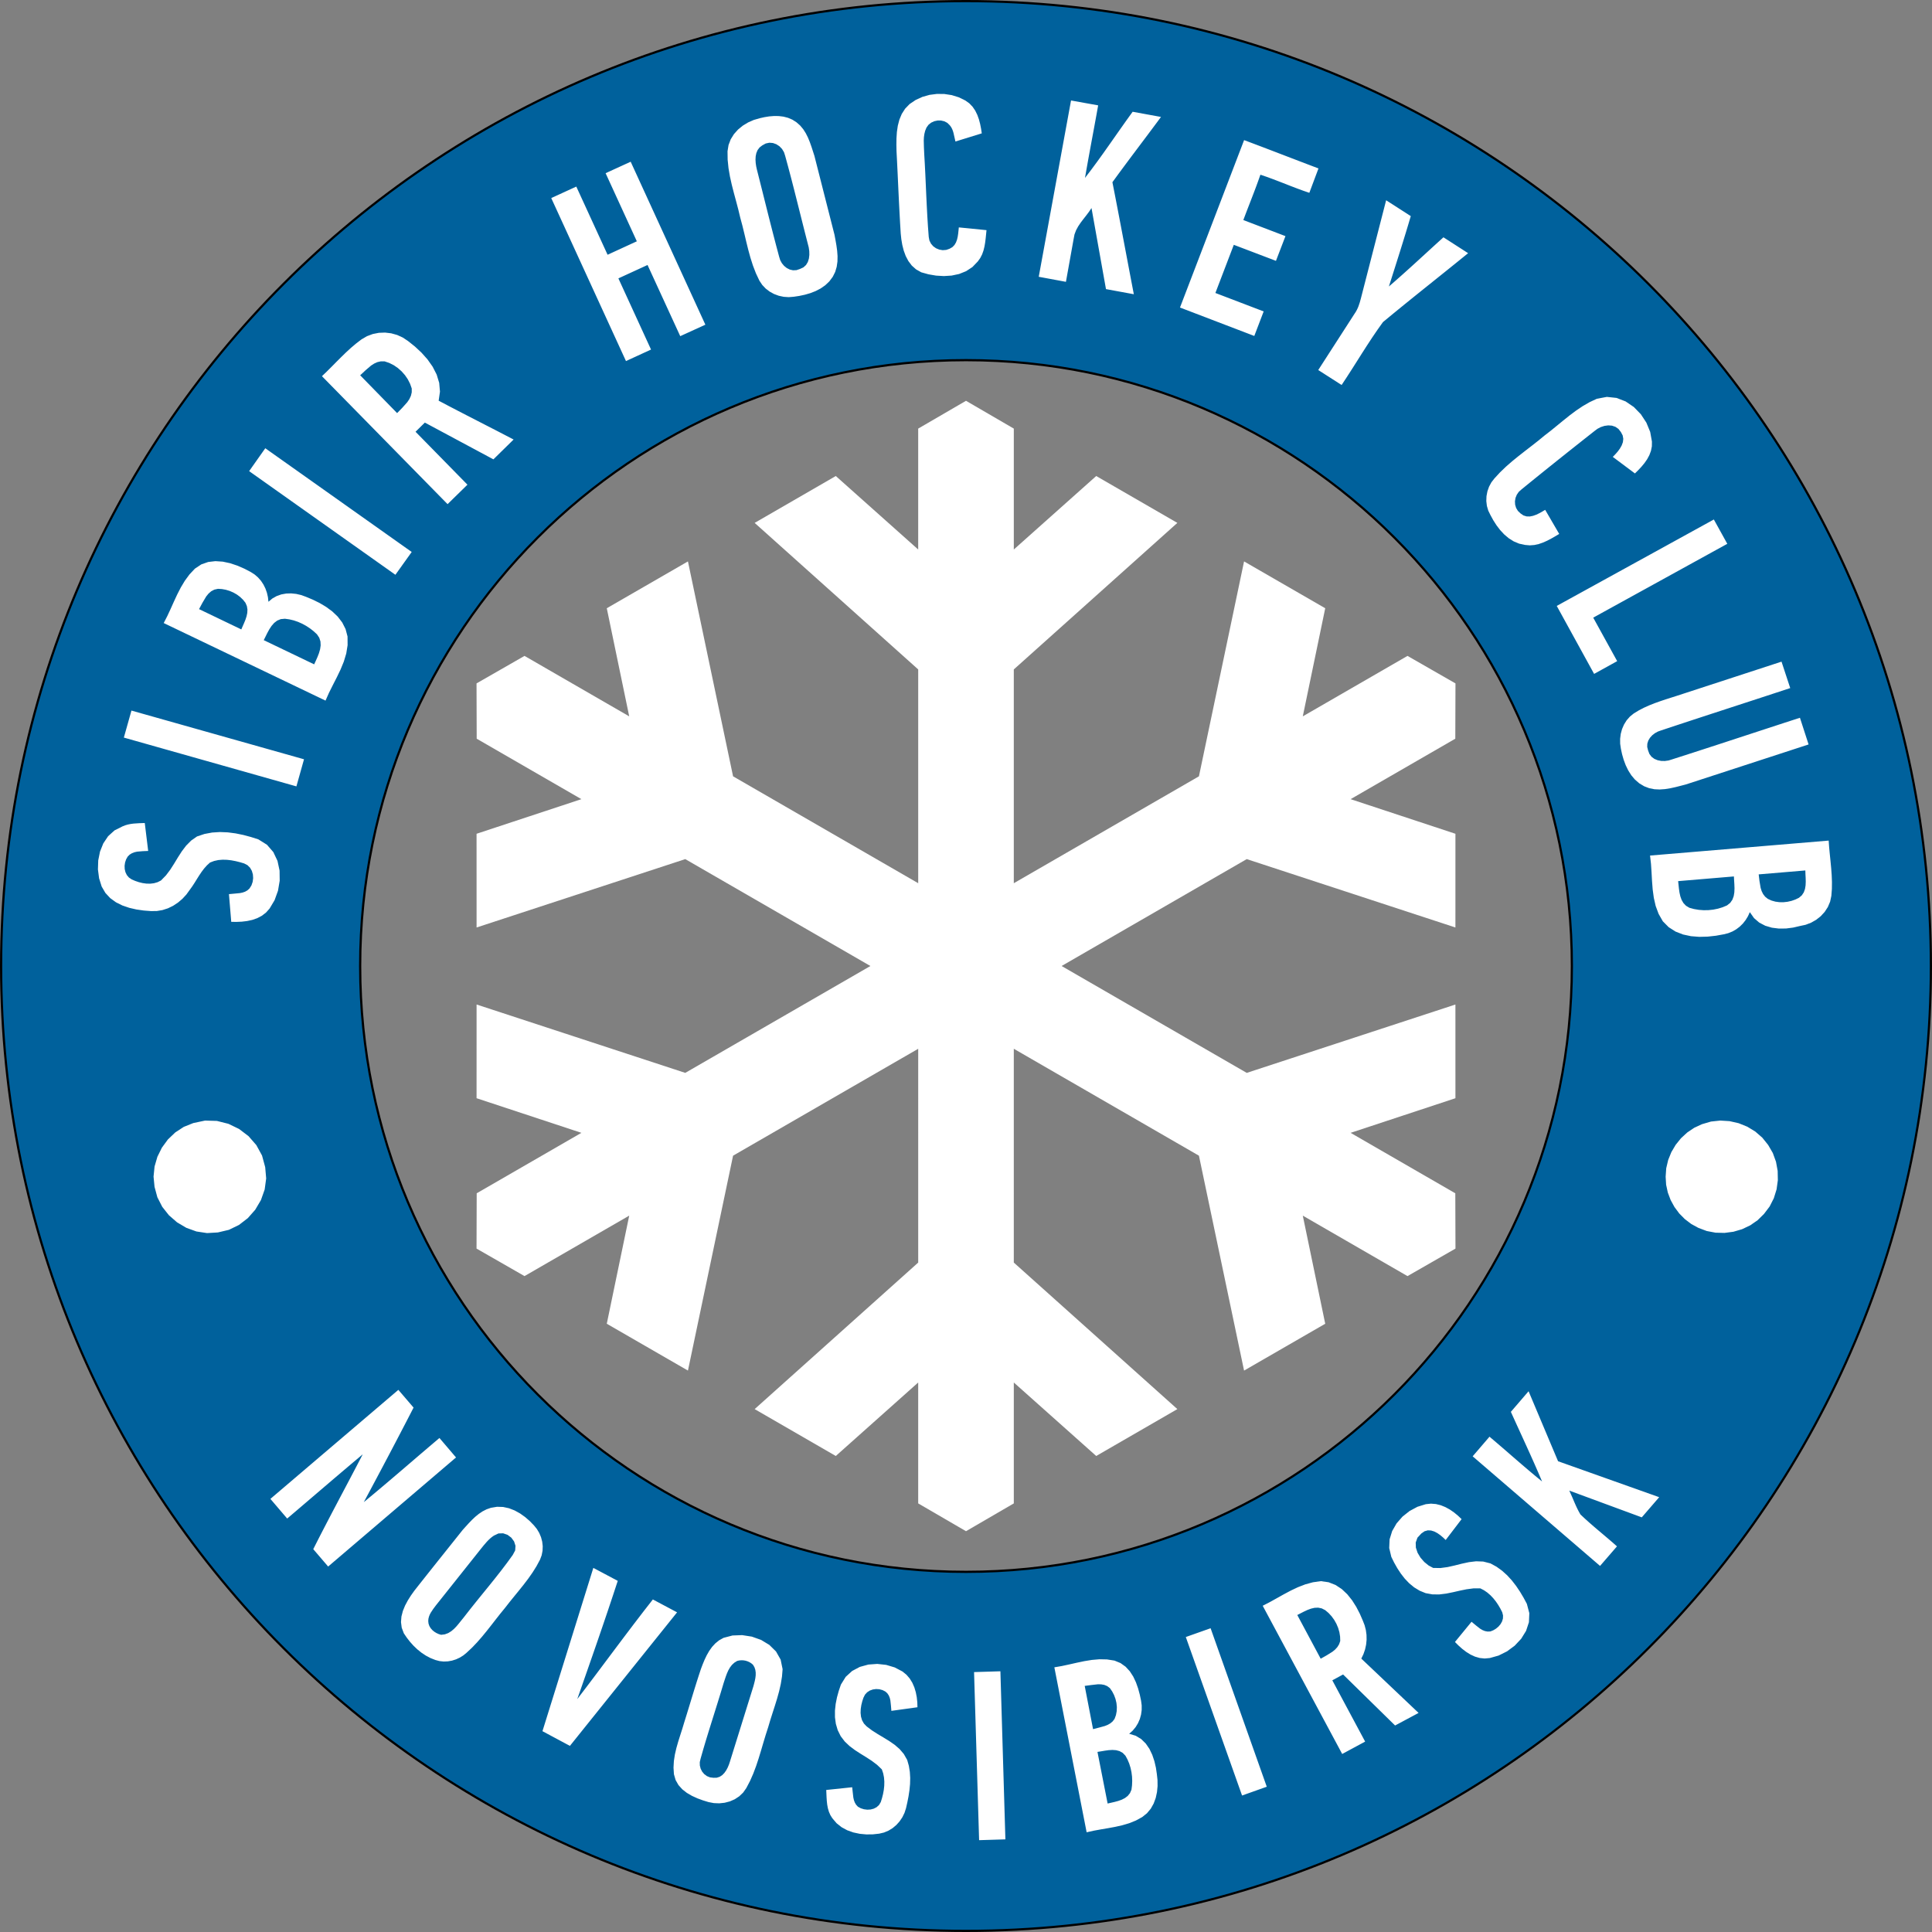 <?xml version="1.0" encoding="UTF-8" standalone="no"?>
<svg
   xmlns:dc="http://purl.org/dc/elements/1.1/"
   xmlns:cc="http://creativecommons.org/ns#"
   xmlns:rdf="http://www.w3.org/1999/02/22-rdf-syntax-ns#"
   xmlns:svg="http://www.w3.org/2000/svg"
   xmlns="http://www.w3.org/2000/svg"
   xmlns:sodipodi="http://sodipodi.sourceforge.net/DTD/sodipodi-0.dtd"
   xmlns:inkscape="http://www.inkscape.org/namespaces/inkscape"
   version="1.1"
   width="189.004"
   height="189.004"
   id="svg8"
   sodipodi:docname="snowflake.svg"
   inkscape:version="0.92.1 r15371">
  <rect width="100%" height="100%" fill="#808080" stroke="none"/>
  <defs
     id="defs12" />
  <sodipodi:namedview
     pagecolor="#ffffff"
     bordercolor="#666666"
     borderopacity="1"
     objecttolerance="10"
     gridtolerance="10"
     guidetolerance="10"
     inkscape:pageopacity="0"
     inkscape:pageshadow="2"
     inkscape:window-width="1600"
     inkscape:window-height="853"
     id="namedview10"
     showgrid="false"
     fit-margin-top="0"
     fit-margin-left="0"
     fit-margin-right="0"
     fit-margin-bottom="0"
     inkscape:zoom="2.2425739"
     inkscape:cx="66.70776"
     inkscape:cy="109.74535"
     inkscape:window-x="-4"
     inkscape:window-y="-4"
     inkscape:window-maximized="1"
     inkscape:current-layer="svg8" />
  <path
     d="M 0.108,94.502 C 0.108,42.37 42.369,0.108 94.502,0.108 c 52.132,0 94.394,42.262 94.394,94.394 0,52.133 -42.262,94.394 -94.394,94.394 -52.133,0 -94.394,-42.261 -94.394,-94.394 z m 94.395,59.269 c 32.734,0 59.269,-26.536 59.269,-59.269 0,-32.734 -26.536,-59.269 -59.269,-59.269 -32.734,0 -59.269,26.536 -59.269,59.269 0,32.734 26.536,59.269 59.269,59.269 z"
     style="fill:#00619c;fill-rule:evenodd;stroke:#000000;stroke-width:0.216;stroke-linecap:butt;stroke-linejoin:miter;stroke-dasharray:none"
     id="circle"
     inkscape:connector-curvature="0"
     inkscape:label="#path2" />
  <path
     d="m 107.363,171.385 0.349,-0.055 0.367,-0.063 0.374,-0.052 0.373,-0.022 0.36,0.025 0.338,0.09 0.308,0.173 0.267,0.275 0.204,0.377 0.167,0.396 0.128,0.412 0.091,0.423 0.055,0.431 0.018,0.433 -0.019,0.431 -0.054,0.424 -0.148,0.34 -0.217,0.269 -0.273,0.208 -0.313,0.16 -0.341,0.122 -0.352,0.096 -0.352,0.081 -0.336,0.077 z m -1.248,-6.457 0.63,-0.083 0.653,-0.074 0.32,0.005 0.307,0.053 0.288,0.118 0.263,0.196 0.225,0.325 0.185,0.356 0.14,0.379 0.093,0.394 0.041,0.401 -0.015,0.4 -0.074,0.391 -0.139,0.375 -0.188,0.242 -0.224,0.188 -0.255,0.145 -0.275,0.111 -0.584,0.161 -0.575,0.147 z m -34,-2.442 0.203,-0.047 0.207,-0.019 0.207,0.008 0.205,0.035 0.199,0.061 0.189,0.086 0.176,0.111 0.16,0.135 0.144,0.242 0.086,0.255 0.038,0.266 -10e-4,0.272 -0.033,0.275 -0.055,0.274 -0.067,0.269 -0.071,0.26 -2.298,7.376 -0.094,0.281 -0.12,0.287 -0.149,0.278 -0.179,0.254 -0.212,0.214 -0.246,0.161 -0.283,0.091 -0.32,0.007 -0.341,-0.041 -0.304,-0.123 -0.259,-0.192 -0.207,-0.246 -0.147,-0.288 -0.08,-0.316 -0.005,-0.33 0.078,-0.331 0.266,-0.932 0.276,-0.929 0.285,-0.927 0.289,-0.925 0.29,-0.925 0.289,-0.926 0.286,-0.926 0.279,-0.929 0.1,-0.302 0.103,-0.31 0.115,-0.309 0.134,-0.3 0.16,-0.281 0.193,-0.253 0.234,-0.217 z m 54.796,-4.493 0.317,-0.162 0.332,-0.17 0.341,-0.159 0.348,-0.13 0.352,-0.082 0.352,-0.015 0.348,0.07 0.343,0.174 0.328,0.279 0.295,0.32 0.256,0.353 0.215,0.381 0.17,0.403 0.122,0.419 0.069,0.428 0.014,0.432 -0.112,0.323 -0.172,0.278 -0.22,0.241 -0.257,0.21 -0.574,0.358 -0.578,0.325 z m -78.594,-7.767 0.445,-0.211 0.456,-0.015 0.43,0.148 0.37,0.276 0.272,0.369 0.139,0.428 -0.03,0.453 -0.236,0.443 -0.572,0.788 -0.59,0.776 -0.603,0.766 -0.611,0.76 -0.616,0.758 -0.614,0.758 -0.609,0.762 -0.599,0.769 -0.222,0.273 -0.226,0.283 -0.235,0.28 -0.25,0.261 -0.272,0.229 -0.297,0.183 -0.329,0.121 -0.366,0.046 -0.234,-0.072 -0.227,-0.103 -0.213,-0.133 -0.191,-0.16 -0.161,-0.186 -0.124,-0.21 -0.08,-0.231 -0.028,-0.251 0.017,-0.218 0.051,-0.207 0.077,-0.199 0.099,-0.19 0.239,-0.362 0.257,-0.344 4.412,-5.544 0.285,-0.353 0.298,-0.344 0.158,-0.164 0.166,-0.156 0.175,-0.145 z m 46.973,13.351 0.494,16.444 2.571,-0.079 -0.488,-16.444 z m -13.026,1.223 -0.208,0.609 -0.175,0.634 -0.129,0.648 -0.07,0.654 9e-4,0.651 0.086,0.64 0.182,0.619 0.291,0.59 0.4,0.524 0.469,0.445 0.518,0.389 0.548,0.355 0.557,0.344 0.548,0.356 0.518,0.39 0.469,0.447 0.131,0.386 0.079,0.398 0.033,0.407 -0.008,0.411 -0.044,0.41 -0.075,0.406 -0.101,0.398 -0.12,0.385 -0.172,0.284 -0.234,0.213 -0.28,0.146 -0.31,0.081 -0.326,0.018 -0.326,-0.041 -0.31,-0.098 -0.278,-0.152 -0.177,-0.192 -0.127,-0.216 -0.087,-0.234 -0.056,-0.247 -0.059,-0.513 -0.054,-0.502 -2.539,0.266 0.016,0.354 0.015,0.36 0.024,0.361 0.04,0.359 0.066,0.352 0.099,0.342 0.142,0.327 0.193,0.309 0.416,0.489 0.492,0.391 0.552,0.299 0.598,0.213 0.627,0.133 0.641,0.06 0.64,-0.007 0.624,-0.068 0.469,-0.111 0.439,-0.184 0.405,-0.249 0.364,-0.307 0.318,-0.356 0.267,-0.397 0.21,-0.43 0.148,-0.455 0.131,-0.581 0.115,-0.589 0.09,-0.595 0.058,-0.598 0.015,-0.598 -0.036,-0.594 -0.095,-0.588 -0.163,-0.578 -0.329,-0.58 -0.418,-0.489 -0.487,-0.419 -0.535,-0.371 -0.562,-0.344 -0.568,-0.338 -0.552,-0.353 -0.516,-0.389 -0.267,-0.279 -0.181,-0.321 -0.105,-0.352 -0.04,-0.372 0.015,-0.383 0.058,-0.382 0.092,-0.371 0.115,-0.348 0.149,-0.296 0.213,-0.233 0.262,-0.169 0.296,-0.106 0.315,-0.043 0.32,0.02 0.31,0.083 0.286,0.144 0.193,0.18 0.138,0.208 0.093,0.231 0.059,0.247 0.056,0.516 0.042,0.506 2.551,-0.353 -0.015,-0.488 -0.052,-0.493 -0.095,-0.489 -0.142,-0.474 -0.196,-0.45 -0.255,-0.415 -0.318,-0.37 -0.387,-0.316 -0.758,-0.399 -0.837,-0.25 -0.876,-0.096 -0.875,0.064 -0.833,0.229 -0.751,0.398 -0.629,0.575 z m 20.881,-1.689 3.158,16.137 0.688,-0.153 0.699,-0.128 0.704,-0.12 0.701,-0.129 0.692,-0.156 0.676,-0.2 0.654,-0.262 0.623,-0.341 0.466,-0.374 0.372,-0.446 0.282,-0.503 0.201,-0.547 0.125,-0.575 0.056,-0.59 -0.007,-0.591 -0.063,-0.577 -0.092,-0.625 -0.147,-0.635 -0.209,-0.622 -0.278,-0.584 -0.358,-0.522 -0.444,-0.436 -0.538,-0.327 -0.642,-0.193 0.343,-0.307 0.289,-0.347 0.233,-0.383 0.178,-0.41 0.119,-0.431 0.061,-0.446 8e-4,-0.454 -0.06,-0.454 -0.126,-0.597 -0.164,-0.607 -0.211,-0.597 -0.267,-0.566 -0.334,-0.516 -0.411,-0.446 -0.495,-0.355 -0.591,-0.244 -0.739,-0.115 -0.739,-0.015 -0.738,0.064 -0.737,0.12 -0.735,0.154 -0.734,0.166 -0.732,0.157 z m -32.359,-2.886 -0.429,0.238 -0.372,0.299 -0.323,0.35 -0.279,0.391 -0.242,0.421 -0.211,0.44 -0.187,0.45 -0.17,0.448 -0.216,0.653 -0.21,0.655 -0.205,0.656 -0.202,0.658 -0.201,0.659 -0.201,0.658 -0.202,0.658 -0.205,0.657 -0.186,0.617 -0.199,0.62 -0.197,0.624 -0.179,0.628 -0.147,0.633 -0.099,0.639 -0.036,0.644 0.041,0.65 0.165,0.569 0.279,0.489 0.373,0.415 0.447,0.35 0.501,0.292 0.533,0.243 0.546,0.2 0.538,0.165 0.522,0.1 0.531,0.022 0.527,-0.056 0.51,-0.133 0.48,-0.21 0.436,-0.287 0.38,-0.363 0.311,-0.44 0.368,-0.703 0.317,-0.723 0.278,-0.74 0.249,-0.751 0.231,-0.759 0.224,-0.761 0.228,-0.759 0.243,-0.753 0.209,-0.703 0.223,-0.701 0.226,-0.702 0.218,-0.704 0.196,-0.708 0.163,-0.714 0.118,-0.722 0.061,-0.733 -0.192,-0.934 -0.451,-0.794 -0.655,-0.645 -0.806,-0.488 -0.904,-0.322 -0.95,-0.147 -0.941,0.035 z m 45.219,-0.078 5.503,15.505 2.417,-0.86 -5.494,-15.505 z m 7.523,-3.058 7.776,14.499 2.245,-1.211 -3.211,-5.994 1.054,-0.572 5.087,4.991 2.298,-1.229 -5.603,-5.315 0.211,-0.439 0.157,-0.457 0.102,-0.469 0.048,-0.476 -0.009,-0.479 -0.064,-0.475 -0.121,-0.468 -0.177,-0.454 -0.292,-0.672 -0.348,-0.671 -0.407,-0.643 -0.471,-0.589 -0.538,-0.508 -0.608,-0.401 -0.682,-0.268 -0.76,-0.108 -0.773,0.11 -0.745,0.203 -0.721,0.278 -0.703,0.333 -0.691,0.368 -0.684,0.383 -0.683,0.379 z m -70.461,12.269 2.686,1.438 10.484,-13.064 -2.37,-1.26 -0.94,1.206 -0.93,1.214 -0.923,1.219 -0.919,1.223 -0.917,1.224 -0.917,1.224 -0.921,1.221 -0.927,1.215 0.505,-1.442 0.504,-1.443 0.503,-1.443 0.5,-1.444 0.495,-1.445 0.491,-1.447 0.484,-1.449 0.478,-1.452 -2.389,-1.27 z m -5.043,-21.852 -0.423,0.147 -0.393,0.201 -0.366,0.245 -0.344,0.28 -0.325,0.306 -0.311,0.323 -0.301,0.33 -0.295,0.328 -0.593,0.744 -0.594,0.744 -0.594,0.744 -0.594,0.744 -0.594,0.745 -0.592,0.746 -0.591,0.746 -0.589,0.748 -0.322,0.452 -0.306,0.483 -0.271,0.507 -0.215,0.527 -0.14,0.54 -0.044,0.548 0.071,0.551 0.206,0.547 0.287,0.424 0.317,0.407 0.346,0.385 0.374,0.357 0.402,0.324 0.429,0.285 0.455,0.24 0.48,0.19 0.4,0.106 0.408,0.043 0.41,-0.016 0.405,-0.072 0.394,-0.124 0.374,-0.173 0.349,-0.218 0.317,-0.261 0.527,-0.494 0.497,-0.521 0.474,-0.542 0.457,-0.557 0.447,-0.566 0.443,-0.569 0.446,-0.567 0.455,-0.557 0.45,-0.576 0.462,-0.57 0.464,-0.568 0.458,-0.573 0.444,-0.583 0.42,-0.598 0.388,-0.619 0.347,-0.645 0.16,-0.426 0.086,-0.441 0.017,-0.447 -0.051,-0.444 -0.114,-0.433 -0.174,-0.414 -0.23,-0.387 -0.283,-0.35 -0.411,-0.425 -0.457,-0.397 -0.496,-0.353 -0.529,-0.293 -0.556,-0.217 -0.576,-0.125 -0.592,-0.018 z m 88.086,4.802 0.274,0.556 0.31,0.549 0.348,0.53 0.389,0.499 0.434,0.453 0.481,0.395 0.532,0.324 0.587,0.24 0.675,0.123 0.671,0.003 0.667,-0.082 0.665,-0.134 0.664,-0.152 0.665,-0.136 0.668,-0.087 0.672,-0.004 0.359,0.185 0.332,0.228 0.305,0.265 0.28,0.296 0.255,0.32 0.229,0.338 0.206,0.351 0.182,0.356 0.078,0.311 -0.009,0.302 -0.086,0.286 -0.149,0.265 -0.2,0.236 -0.24,0.202 -0.267,0.161 -0.281,0.114 -0.279,0.013 -0.259,-0.049 -0.243,-0.098 -0.229,-0.135 -0.429,-0.336 -0.409,-0.342 -1.623,1.979 0.344,0.344 0.368,0.329 0.393,0.3 0.416,0.258 0.44,0.202 0.462,0.133 0.484,0.05 0.504,-0.046 0.86,-0.242 0.825,-0.412 0.75,-0.556 0.634,-0.676 0.477,-0.772 0.279,-0.842 0.039,-0.889 -0.24,-0.911 -0.317,-0.592 -0.348,-0.585 -0.381,-0.567 -0.417,-0.539 -0.457,-0.501 -0.501,-0.453 -0.546,-0.395 -0.597,-0.326 -0.704,-0.18 -0.701,-0.026 -0.698,0.084 -0.698,0.151 -0.697,0.175 -0.699,0.157 -0.701,0.094 -0.705,-0.011 -0.446,-0.238 -0.424,-0.345 -0.371,-0.425 -0.285,-0.477 -0.166,-0.503 -0.015,-0.5 0.169,-0.47 0.384,-0.414 0.31,-0.215 0.319,-0.09 0.321,0.015 0.318,0.099 0.308,0.163 0.292,0.206 0.27,0.229 0.241,0.232 1.557,-2.041 -0.354,-0.337 -0.384,-0.316 -0.411,-0.284 -0.435,-0.239 -0.455,-0.184 -0.474,-0.117 -0.488,-0.038 -0.501,0.052 -0.818,0.255 -0.772,0.414 -0.691,0.549 -0.578,0.66 -0.431,0.749 -0.252,0.812 -0.038,0.853 z m 11.694,-14.189 0.386,0.85 0.388,0.849 0.388,0.848 0.387,0.849 0.385,0.85 0.38,0.852 0.374,0.855 0.366,0.858 -0.652,-0.535 -0.648,-0.543 -0.642,-0.548 -0.64,-0.551 -0.638,-0.553 -0.639,-0.553 -0.64,-0.55 -0.644,-0.547 -1.648,1.92 12.463,10.722 1.655,-1.914 -0.446,-0.393 -0.451,-0.387 -0.453,-0.384 -0.454,-0.383 -0.452,-0.385 -0.448,-0.39 -0.441,-0.396 -0.432,-0.406 -0.159,-0.28 -0.146,-0.286 -0.137,-0.291 -0.129,-0.294 -0.253,-0.592 -0.265,-0.587 7.092,2.617 1.704,-1.973 -9.893,-3.517 -2.886,-6.848 z m -121.352,8.514 1.642,1.923 0.924,-0.785 0.922,-0.787 0.922,-0.788 0.922,-0.788 0.923,-0.787 0.924,-0.785 0.926,-0.784 0.928,-0.78 -0.604,1.16 -0.608,1.157 -0.611,1.157 -0.611,1.157 -0.609,1.158 -0.605,1.159 -0.6,1.163 -0.592,1.167 1.457,1.701 12.51,-10.672 -1.623,-1.904 -0.925,0.785 -0.922,0.787 -0.921,0.789 -0.921,0.789 -0.922,0.787 -0.925,0.784 -0.929,0.78 -0.934,0.774 0.617,-1.152 0.615,-1.153 0.613,-1.154 0.61,-1.155 0.608,-1.157 0.605,-1.158 0.602,-1.159 0.599,-1.161 -1.488,-1.735 z m 137.717,-60.434 5.456,-0.459 0.019,0.371 0.025,0.391 0.014,0.399 -0.016,0.394 -0.063,0.376 -0.128,0.347 -0.213,0.306 -0.313,0.251 -0.432,0.181 -0.451,0.137 -0.463,0.094 -0.472,0.05 -0.474,0.007 -0.473,-0.036 -0.464,-0.079 -0.451,-0.122 -0.333,-0.2 -0.25,-0.263 -0.18,-0.312 -0.124,-0.347 -0.082,-0.371 -0.054,-0.38 -0.04,-0.376 z m 7.88,-0.66 4.564,-0.384 0.011,0.349 0.019,0.368 0.01,0.373 -0.016,0.369 -0.058,0.354 -0.117,0.327 -0.192,0.292 -0.285,0.244 -0.352,0.169 -0.375,0.131 -0.39,0.088 -0.398,0.044 -0.399,-0.004 -0.392,-0.054 -0.379,-0.107 -0.357,-0.164 -0.265,-0.214 -0.198,-0.257 -0.143,-0.291 -0.098,-0.315 -0.113,-0.665 z M 25.802,62.625 l 0.169,-0.339 0.177,-0.358 0.195,-0.358 0.22,-0.335 0.254,-0.293 0.298,-0.229 0.349,-0.145 0.41,-0.038 0.438,0.061 0.43,0.103 0.42,0.144 0.407,0.181 0.391,0.214 0.372,0.245 0.349,0.273 0.325,0.298 0.229,0.343 0.115,0.363 0.02,0.377 -0.055,0.384 -0.111,0.384 -0.147,0.378 -0.163,0.366 -0.16,0.347 z m -6.329,-3.036 0.332,-0.62 0.372,-0.627 0.224,-0.273 0.259,-0.226 0.305,-0.161 0.359,-0.079 0.386,0.023 0.384,0.07 0.376,0.114 0.361,0.156 0.341,0.195 0.314,0.233 0.282,0.27 0.243,0.302 0.141,0.327 0.055,0.332 -0.016,0.333 -0.07,0.333 -0.109,0.331 -0.133,0.326 -0.14,0.318 -0.132,0.308 z m 15.762,-22.876 0.518,-0.483 0.549,-0.468 0.296,-0.191 0.316,-0.143 0.34,-0.078 h 0.368 l 0.461,0.157 0.436,0.22 0.406,0.278 0.369,0.328 0.326,0.37 0.277,0.407 0.222,0.437 0.161,0.458 v 0.374 l -0.083,0.346 -0.15,0.32 -0.202,0.299 -0.492,0.552 -0.505,0.516 z m 39.331,-22.487 0.343,-0.189 0.354,-0.075 0.352,0.029 0.334,0.12 0.302,0.197 0.254,0.264 0.192,0.318 0.115,0.358 0.292,1.073 0.285,1.076 0.278,1.078 0.273,1.079 0.272,1.08 0.271,1.08 0.273,1.08 0.276,1.078 0.086,0.336 0.051,0.362 0.008,0.369 -0.044,0.36 -0.105,0.334 -0.176,0.292 -0.255,0.232 -0.343,0.157 -0.34,0.114 -0.335,0.014 -0.319,-0.073 -0.294,-0.148 -0.26,-0.211 -0.217,-0.261 -0.164,-0.3 -0.101,-0.326 -0.284,-1.065 L 75.662,22.992 75.388,21.925 75.118,20.857 74.85,19.788 74.583,18.719 74.314,17.651 74.044,16.583 73.977,16.276 73.929,15.95 73.909,15.617 l 0.018,-0.33 0.065,-0.315 0.122,-0.289 0.188,-0.253 z m 91.939,95.75 -0.756,0.349 -0.689,0.463 -0.61,0.562 -0.522,0.646 -0.422,0.714 -0.311,0.768 -0.191,0.808 -0.057,0.831 0.047,0.784 0.166,0.764 0.276,0.732 0.376,0.686 0.467,0.628 0.55,0.556 0.624,0.473 0.689,0.376 0.825,0.311 0.862,0.164 0.878,0.022 0.872,-0.115 0.843,-0.247 0.794,-0.376 0.722,-0.499 0.629,-0.618 0.552,-0.728 0.411,-0.81 0.269,-0.867 0.125,-0.9 -0.018,-0.909 -0.164,-0.893 -0.31,-0.854 -0.458,-0.789 -0.574,-0.716 -0.688,-0.598 -0.778,-0.472 -0.845,-0.341 -0.89,-0.202 -0.909,-0.056 -0.906,0.096 z m -147.597,-0.109 -0.93,0.373 -0.832,0.543 -0.719,0.686 -0.588,0.802 -0.441,0.892 -0.278,0.954 -0.099,0.99 0.097,0.998 0.277,1.024 0.479,0.935 0.652,0.824 0.794,0.691 0.906,0.536 0.988,0.358 1.039,0.158 1.061,-0.063 1.077,-0.255 0.985,-0.478 0.867,-0.667 0.725,-0.822 0.558,-0.944 0.365,-1.031 0.148,-1.086 -0.096,-1.105 -0.309,-1.136 -0.557,-1.019 -0.762,-0.874 -0.925,-0.704 -1.046,-0.506 -1.124,-0.283 -1.161,-0.033 z m 142.513,-26.17 0.092,0.814 0.055,0.831 0.046,0.838 0.065,0.835 0.111,0.821 0.183,0.8 0.285,0.767 0.413,0.725 0.575,0.579 0.665,0.425 0.734,0.287 0.783,0.167 0.811,0.064 0.819,-0.021 0.806,-0.089 0.773,-0.14 0.432,-0.108 0.405,-0.164 0.376,-0.215 0.344,-0.26 0.308,-0.303 0.269,-0.341 0.228,-0.374 0.183,-0.403 0.41,0.583 0.511,0.44 0.591,0.309 0.649,0.191 0.684,0.085 0.698,-0.007 0.69,-0.088 0.661,-0.154 0.561,-0.12 0.536,-0.205 0.499,-0.283 0.448,-0.355 0.385,-0.419 0.31,-0.476 0.222,-0.525 0.121,-0.569 0.052,-0.675 0.007,-0.676 -0.026,-0.676 -0.05,-0.676 -0.064,-0.676 -0.069,-0.676 -0.064,-0.675 -0.048,-0.676 z m -149.427,-2.858 -0.787,0.394 -0.628,0.569 -0.474,0.706 -0.322,0.803 -0.173,0.863 -0.029,0.884 0.113,0.864 0.252,0.807 0.366,0.626 0.473,0.509 0.561,0.406 0.628,0.312 0.675,0.23 0.702,0.161 0.708,0.102 0.693,0.053 0.577,-0.003 0.56,-0.093 0.538,-0.173 0.509,-0.247 0.474,-0.313 0.434,-0.37 0.388,-0.42 0.335,-0.463 0.242,-0.337 0.228,-0.349 0.221,-0.356 0.223,-0.354 0.232,-0.347 0.249,-0.331 0.274,-0.309 0.307,-0.281 0.398,-0.153 0.413,-0.091 0.423,-0.035 0.428,0.011 0.429,0.05 0.425,0.081 0.416,0.103 0.403,0.119 0.332,0.172 0.253,0.25 0.176,0.308 0.1,0.347 0.025,0.365 -0.048,0.365 -0.119,0.344 -0.191,0.303 -0.203,0.182 -0.228,0.129 -0.248,0.086 -0.261,0.053 -0.541,0.052 -0.528,0.048 0.225,2.711 0.514,0.006 0.521,-0.023 0.518,-0.062 0.505,-0.11 0.482,-0.168 0.45,-0.235 0.407,-0.311 0.355,-0.397 0.488,-0.819 0.334,-0.925 0.166,-0.981 -0.012,-0.989 -0.203,-0.949 -0.406,-0.858 -0.621,-0.718 -0.848,-0.531 -0.722,-0.23 -0.744,-0.199 -0.758,-0.155 -0.766,-0.1 -0.767,-0.031 -0.761,0.048 -0.749,0.139 -0.73,0.244 -0.58,0.406 -0.487,0.493 -0.421,0.555 -0.381,0.593 -0.368,0.607 -0.381,0.596 -0.421,0.559 -0.488,0.499 -0.334,0.168 -0.355,0.102 -0.368,0.043 -0.376,-0.008 -0.375,-0.053 -0.369,-0.091 -0.355,-0.122 -0.335,-0.145 -0.27,-0.184 -0.202,-0.239 -0.136,-0.28 -0.073,-0.308 -0.012,-0.321 0.046,-0.32 0.101,-0.303 0.154,-0.274 0.197,-0.196 0.224,-0.139 0.246,-0.093 0.261,-0.058 0.544,-0.046 0.535,-0.022 -0.334,-2.733 -0.552,0.019 -0.552,0.037 -0.273,0.037 -0.27,0.054 -0.265,0.076 z m 0.866,-11.325 -0.744,2.642 16.881,4.774 0.744,-2.651 z m 151.165,-1.438 -0.541,0.172 -0.542,0.173 -0.54,0.181 -0.535,0.192 -0.528,0.21 -0.517,0.232 -0.503,0.261 -0.487,0.295 -0.381,0.31 -0.32,0.364 -0.255,0.41 -0.193,0.444 -0.127,0.469 -0.062,0.483 0.004,0.489 0.071,0.483 0.116,0.541 0.156,0.542 0.199,0.532 0.247,0.509 0.3,0.474 0.358,0.424 0.42,0.364 0.487,0.291 0.494,0.189 0.505,0.099 0.514,0.024 0.519,-0.037 0.52,-0.083 0.516,-0.113 0.51,-0.13 0.499,-0.13 12.003,-3.912 -0.847,-2.611 -1.565,0.508 -1.564,0.511 -1.564,0.512 -1.564,0.512 -1.564,0.512 -1.564,0.509 -1.565,0.507 -1.566,0.503 -0.338,0.105 -0.359,0.05 -0.362,-0.007 -0.349,-0.069 -0.32,-0.134 -0.273,-0.203 -0.21,-0.277 -0.131,-0.353 -0.083,-0.335 0.012,-0.321 0.096,-0.301 0.164,-0.274 0.221,-0.243 0.263,-0.204 0.292,-0.16 0.307,-0.11 1.578,-0.523 1.579,-0.52 1.58,-0.517 1.58,-0.516 1.58,-0.515 1.58,-0.515 1.58,-0.518 1.579,-0.518 -0.851,-2.586 z M 19.07,55.627 18.54,56.191 l -0.454,0.617 -0.395,0.658 -0.353,0.687 -0.327,0.704 -0.318,0.71 -0.327,0.702 -0.351,0.683 15.83,7.588 0.337,-0.76 0.377,-0.756 0.387,-0.757 0.368,-0.763 0.319,-0.776 0.24,-0.795 0.132,-0.817 -0.006,-0.848 -0.192,-0.726 -0.329,-0.648 L 33.037,60.319 32.504,59.812 31.902,59.369 31.256,58.985 30.587,58.657 29.919,58.378 29.454,58.211 28.974,58.1 l -0.488,-0.05 -0.485,0.014 -0.475,0.085 -0.454,0.159 -0.425,0.239 -0.386,0.322 -0.049,-0.443 -0.098,-0.432 -0.146,-0.415 -0.194,-0.392 -0.241,-0.364 -0.288,-0.329 -0.333,-0.289 -0.378,-0.243 -0.632,-0.33 -0.678,-0.295 -0.708,-0.237 -0.723,-0.155 -0.722,-0.048 -0.705,0.081 -0.673,0.236 z m 133.224,3.649 3.655,6.65 2.257,-1.247 -2.344,-4.256 13.116,-7.223 -1.316,-2.379 z M 24.373,46.091 38.681,56.23 40.276,53.998 25.952,43.851 Z m 131.842,-7.08 -0.712,0.333 -0.677,0.391 -0.648,0.436 -0.629,0.471 -0.614,0.491 -0.609,0.499 -0.609,0.496 -0.618,0.479 -0.624,0.512 -0.637,0.499 -0.641,0.495 -0.637,0.499 -0.627,0.51 -0.609,0.531 -0.582,0.559 -0.548,0.594 -0.295,0.381 -0.228,0.424 -0.16,0.453 -0.09,0.473 -0.018,0.48 0.057,0.477 0.135,0.461 0.214,0.435 0.276,0.505 0.316,0.494 0.357,0.468 0.4,0.428 0.442,0.373 0.487,0.305 0.532,0.222 0.579,0.125 0.456,0.04 0.443,-0.033 0.432,-0.095 0.421,-0.145 0.41,-0.183 0.4,-0.209 0.392,-0.224 0.383,-0.227 -1.373,-2.357 -0.273,0.163 -0.293,0.164 -0.307,0.147 -0.316,0.113 -0.317,0.062 -0.313,-0.007 -0.303,-0.093 -0.286,-0.196 -0.259,-0.246 -0.176,-0.291 -0.096,-0.32 -0.019,-0.334 0.056,-0.332 0.128,-0.316 0.197,-0.282 0.263,-0.233 0.884,-0.72 0.887,-0.717 0.889,-0.716 0.89,-0.713 0.892,-0.711 0.894,-0.709 0.894,-0.708 0.896,-0.706 0.295,-0.223 0.335,-0.174 0.359,-0.116 0.367,-0.049 0.36,0.026 0.337,0.112 0.299,0.205 0.243,0.309 0.175,0.332 0.059,0.333 -0.04,0.33 -0.119,0.322 -0.177,0.309 -0.217,0.292 -0.237,0.269 -0.238,0.243 2.167,1.62 0.323,-0.319 0.315,-0.337 0.294,-0.356 0.262,-0.376 0.216,-0.399 0.158,-0.421 0.089,-0.444 0.006,-0.469 -0.17,-0.942 -0.372,-0.904 -0.542,-0.826 -0.687,-0.706 -0.803,-0.546 -0.889,-0.343 -0.948,-0.101 z m -120.848,-5.812 -0.527,0.402 -0.504,0.427 -0.487,0.447 -0.474,0.462 -0.468,0.468 -0.465,0.471 -0.469,0.468 -0.477,0.457 12.289,12.519 1.945,-1.904 -5.078,-5.178 0.91,-0.897 6.707,3.596 1.976,-1.939 -0.916,-0.477 -0.917,-0.475 -0.918,-0.471 -0.918,-0.472 -0.918,-0.472 -0.917,-0.474 -0.915,-0.477 -0.912,-0.481 0.128,-0.889 -0.075,-0.853 -0.248,-0.814 -0.392,-0.768 -0.506,-0.718 -0.59,-0.662 -0.645,-0.6 -0.67,-0.534 -0.51,-0.34 -0.554,-0.253 -0.584,-0.162 -0.601,-0.071 -0.604,0.023 -0.593,0.117 -0.569,0.213 z m 100.236,-13.608 -2.47,9.603 -0.104,0.378 -0.125,0.372 -0.074,0.181 -0.083,0.176 -0.093,0.172 -0.106,0.165 -3.586,5.562 2.286,1.464 0.506,-0.769 0.499,-0.775 0.494,-0.778 0.493,-0.779 0.498,-0.776 0.505,-0.77 0.517,-0.76 0.534,-0.75 1.032,-0.851 1.038,-0.846 1.041,-0.842 1.044,-0.839 1.045,-0.838 1.045,-0.838 1.044,-0.841 1.04,-0.843 -2.413,-1.554 -0.666,0.603 -0.664,0.607 -0.662,0.606 -0.663,0.607 -0.665,0.604 -0.668,0.6 -0.672,0.596 -0.678,0.589 0.274,-0.858 0.273,-0.859 0.272,-0.859 0.271,-0.859 0.268,-0.861 0.266,-0.862 0.261,-0.862 0.257,-0.865 z m -76.358,-2.648 3.055,6.663 -2.861,1.316 -3.061,-6.669 -2.451,1.123 7.311,15.946 2.451,-1.126 -3.193,-6.963 2.852,-1.31 3.199,6.963 2.458,-1.122 -7.307,-15.943 z m 62.463,-3.236 -6.272,16.378 7.269,2.782 0.917,-2.401 -4.722,-1.804 1.801,-4.712 4.124,1.569 0.929,-2.419 -4.121,-1.573 0.209,-0.555 0.212,-0.554 0.214,-0.552 0.214,-0.553 0.212,-0.553 0.209,-0.555 0.203,-0.556 0.197,-0.559 0.603,0.207 0.599,0.219 0.596,0.227 0.595,0.232 0.595,0.232 0.596,0.228 0.599,0.22 0.604,0.208 0.894,-2.386 -0.91,-0.345 -0.91,-0.347 -0.908,-0.348 -0.909,-0.348 -0.909,-0.349 -0.909,-0.347 -0.91,-0.344 z m -47.383,-2.142 -0.579,0.167 -0.557,0.244 -0.521,0.315 -0.468,0.383 -0.399,0.446 -0.315,0.506 -0.214,0.561 -0.099,0.611 0.012,0.831 0.084,0.822 0.14,0.815 0.18,0.81 0.206,0.805 0.217,0.804 0.212,0.803 0.193,0.804 0.209,0.779 0.192,0.786 0.187,0.788 0.194,0.786 0.214,0.779 0.245,0.768 0.289,0.752 0.345,0.731 0.276,0.413 0.337,0.356 0.388,0.297 0.429,0.235 0.46,0.171 0.481,0.103 0.492,0.034 0.492,-0.039 0.541,-0.081 0.546,-0.116 0.538,-0.156 0.52,-0.203 0.491,-0.256 0.45,-0.314 0.399,-0.379 0.335,-0.449 0.238,-0.479 0.147,-0.5 L 81.927,25.583 81.936,25.058 81.897,24.528 81.824,23.998 81.733,23.475 81.636,22.962 79.673,15.248 79.529,14.802 79.382,14.349 79.222,13.898 79.041,13.456 78.828,13.033 78.577,12.638 78.275,12.278 77.916,11.962 77.517,11.707 77.09,11.525 76.643,11.41 l -0.462,-0.056 -0.469,-0.004 -0.471,0.038 -0.464,0.075 z m 27.293,15.512 2.66,0.494 0.754,-4.196 0.084,-0.44 0.154,-0.408 0.208,-0.384 0.247,-0.366 0.269,-0.355 0.276,-0.352 0.267,-0.354 0.243,-0.365 1.416,7.932 2.724,0.501 -0.262,-1.37 -0.26,-1.37 -0.259,-1.37 -0.26,-1.371 -0.26,-1.37 -0.262,-1.37 -0.264,-1.37 -0.268,-1.368 0.586,-0.803 0.591,-0.799 0.594,-0.798 0.597,-0.796 0.598,-0.796 0.597,-0.796 0.596,-0.798 0.594,-0.799 -2.774,-0.507 -0.583,0.809 -0.576,0.814 -0.573,0.816 -0.573,0.816 -0.576,0.814 -0.583,0.809 -0.592,0.802 -0.606,0.793 0.155,-0.889 0.158,-0.887 0.162,-0.888 0.163,-0.886 0.165,-0.887 0.163,-0.887 0.163,-0.887 0.159,-0.887 L 104.777,9.83 Z M 88.984,10.18 l -0.438,0.453 -0.328,0.513 -0.233,0.559 -0.154,0.594 -0.09,0.616 -0.041,0.625 -0.007,0.622 0.011,0.608 0.052,1.008 0.049,1.009 0.047,1.009 0.047,1.009 0.049,1.009 0.052,1.009 0.055,1.009 0.061,1.008 0.058,0.554 0.095,0.564 0.141,0.556 0.196,0.533 0.261,0.494 0.334,0.441 0.417,0.371 0.508,0.286 0.707,0.197 0.745,0.127 0.762,0.045 0.757,-0.049 0.732,-0.155 0.685,-0.275 0.618,-0.406 0.528,-0.55 0.238,-0.334 0.181,-0.356 0.134,-0.376 0.096,-0.39 0.068,-0.398 0.05,-0.403 0.041,-0.403 0.04,-0.398 -2.708,-0.269 -0.029,0.287 -0.032,0.302 -0.045,0.306 -0.069,0.299 -0.103,0.279 -0.148,0.25 -0.204,0.208 -0.271,0.155 -0.335,0.116 -0.344,0.026 -0.337,-0.057 -0.314,-0.13 -0.276,-0.197 L 91.074,23.833 90.922,23.527 90.857,23.178 90.781,22.166 90.718,21.152 90.665,20.139 90.616,19.125 90.571,18.111 90.525,17.097 90.474,16.083 90.416,15.07 90.386,14.415 90.369,13.752 90.385,13.423 90.43,13.1 l 0.081,-0.316 0.127,-0.306 0.195,-0.271 0.259,-0.207 0.304,-0.14 0.33,-0.071 0.336,0.002 0.324,0.076 0.291,0.154 0.24,0.235 0.127,0.172 0.1,0.185 0.077,0.196 0.06,0.204 0.094,0.418 0.094,0.413 2.577,-0.797 -0.069,-0.456 -0.091,-0.46 L 95.766,11.676 95.608,11.237 95.405,10.823 95.147,10.444 94.828,10.111 94.44,9.833 93.796,9.518 93.105,9.305 92.386,9.195 91.657,9.187 90.934,9.281 90.236,9.478 89.58,9.778 Z"
     style="fill:#ffffff;fill-rule:evenodd"
     id="text"
     inkscape:connector-curvature="0"
     inkscape:label="#path4" />
  <path
     d="m 99.178,102.6 3e-4,20.915 16,14.335 -7.938,4.586 -8.062,-7.189 6e-4,11.828 -4.677,2.72 -4.677,-2.72 3e-4,-11.828 -8.061,7.189 -7.938,-4.586 16,-14.335 3e-4,-20.915 -18.112,10.458 -4.415,21.023 -7.94,-4.582 2.195,-10.576 -10.243,5.915 -4.694,-2.691 0.016,-5.41 10.243,-5.914 -10.256,-3.387 0.002,-9.167 20.415,6.688 L 85.15,94.502 67.038,84.045 l -20.415,6.689 -0.002,-9.168 10.256,-3.386 -10.243,-5.914 -0.016,-5.41 4.694,-2.691 10.243,5.914 -2.195,-10.576 7.94,-4.581 4.415,21.024 18.112,10.457 -3e-4,-20.914 -16,-14.336 7.938,-4.585 8.061,7.189 -3e-4,-11.828 4.677,-2.72 4.677,2.72 -6e-4,11.828 8.062,-7.189 7.938,4.585 -16,14.336 -3e-4,20.914 18.112,-10.457 4.415,-21.024 7.94,4.581 -2.195,10.576 10.243,-5.914 4.694,2.691 -0.017,5.41 -10.243,5.914 10.256,3.386 -0.002,9.168 -20.415,-6.689 -18.112,10.457 18.112,10.456 20.415,-6.688 0.002,9.167 -10.256,3.387 10.243,5.914 0.017,5.41 -4.694,2.691 -10.243,-5.915 2.195,10.576 -7.94,4.582 -4.415,-21.023 z"
     style="fill:#ffffff;fill-rule:evenodd"
     id="snowflake"
     inkscape:connector-curvature="0"
     inkscape:label="#path6" />
</svg>
